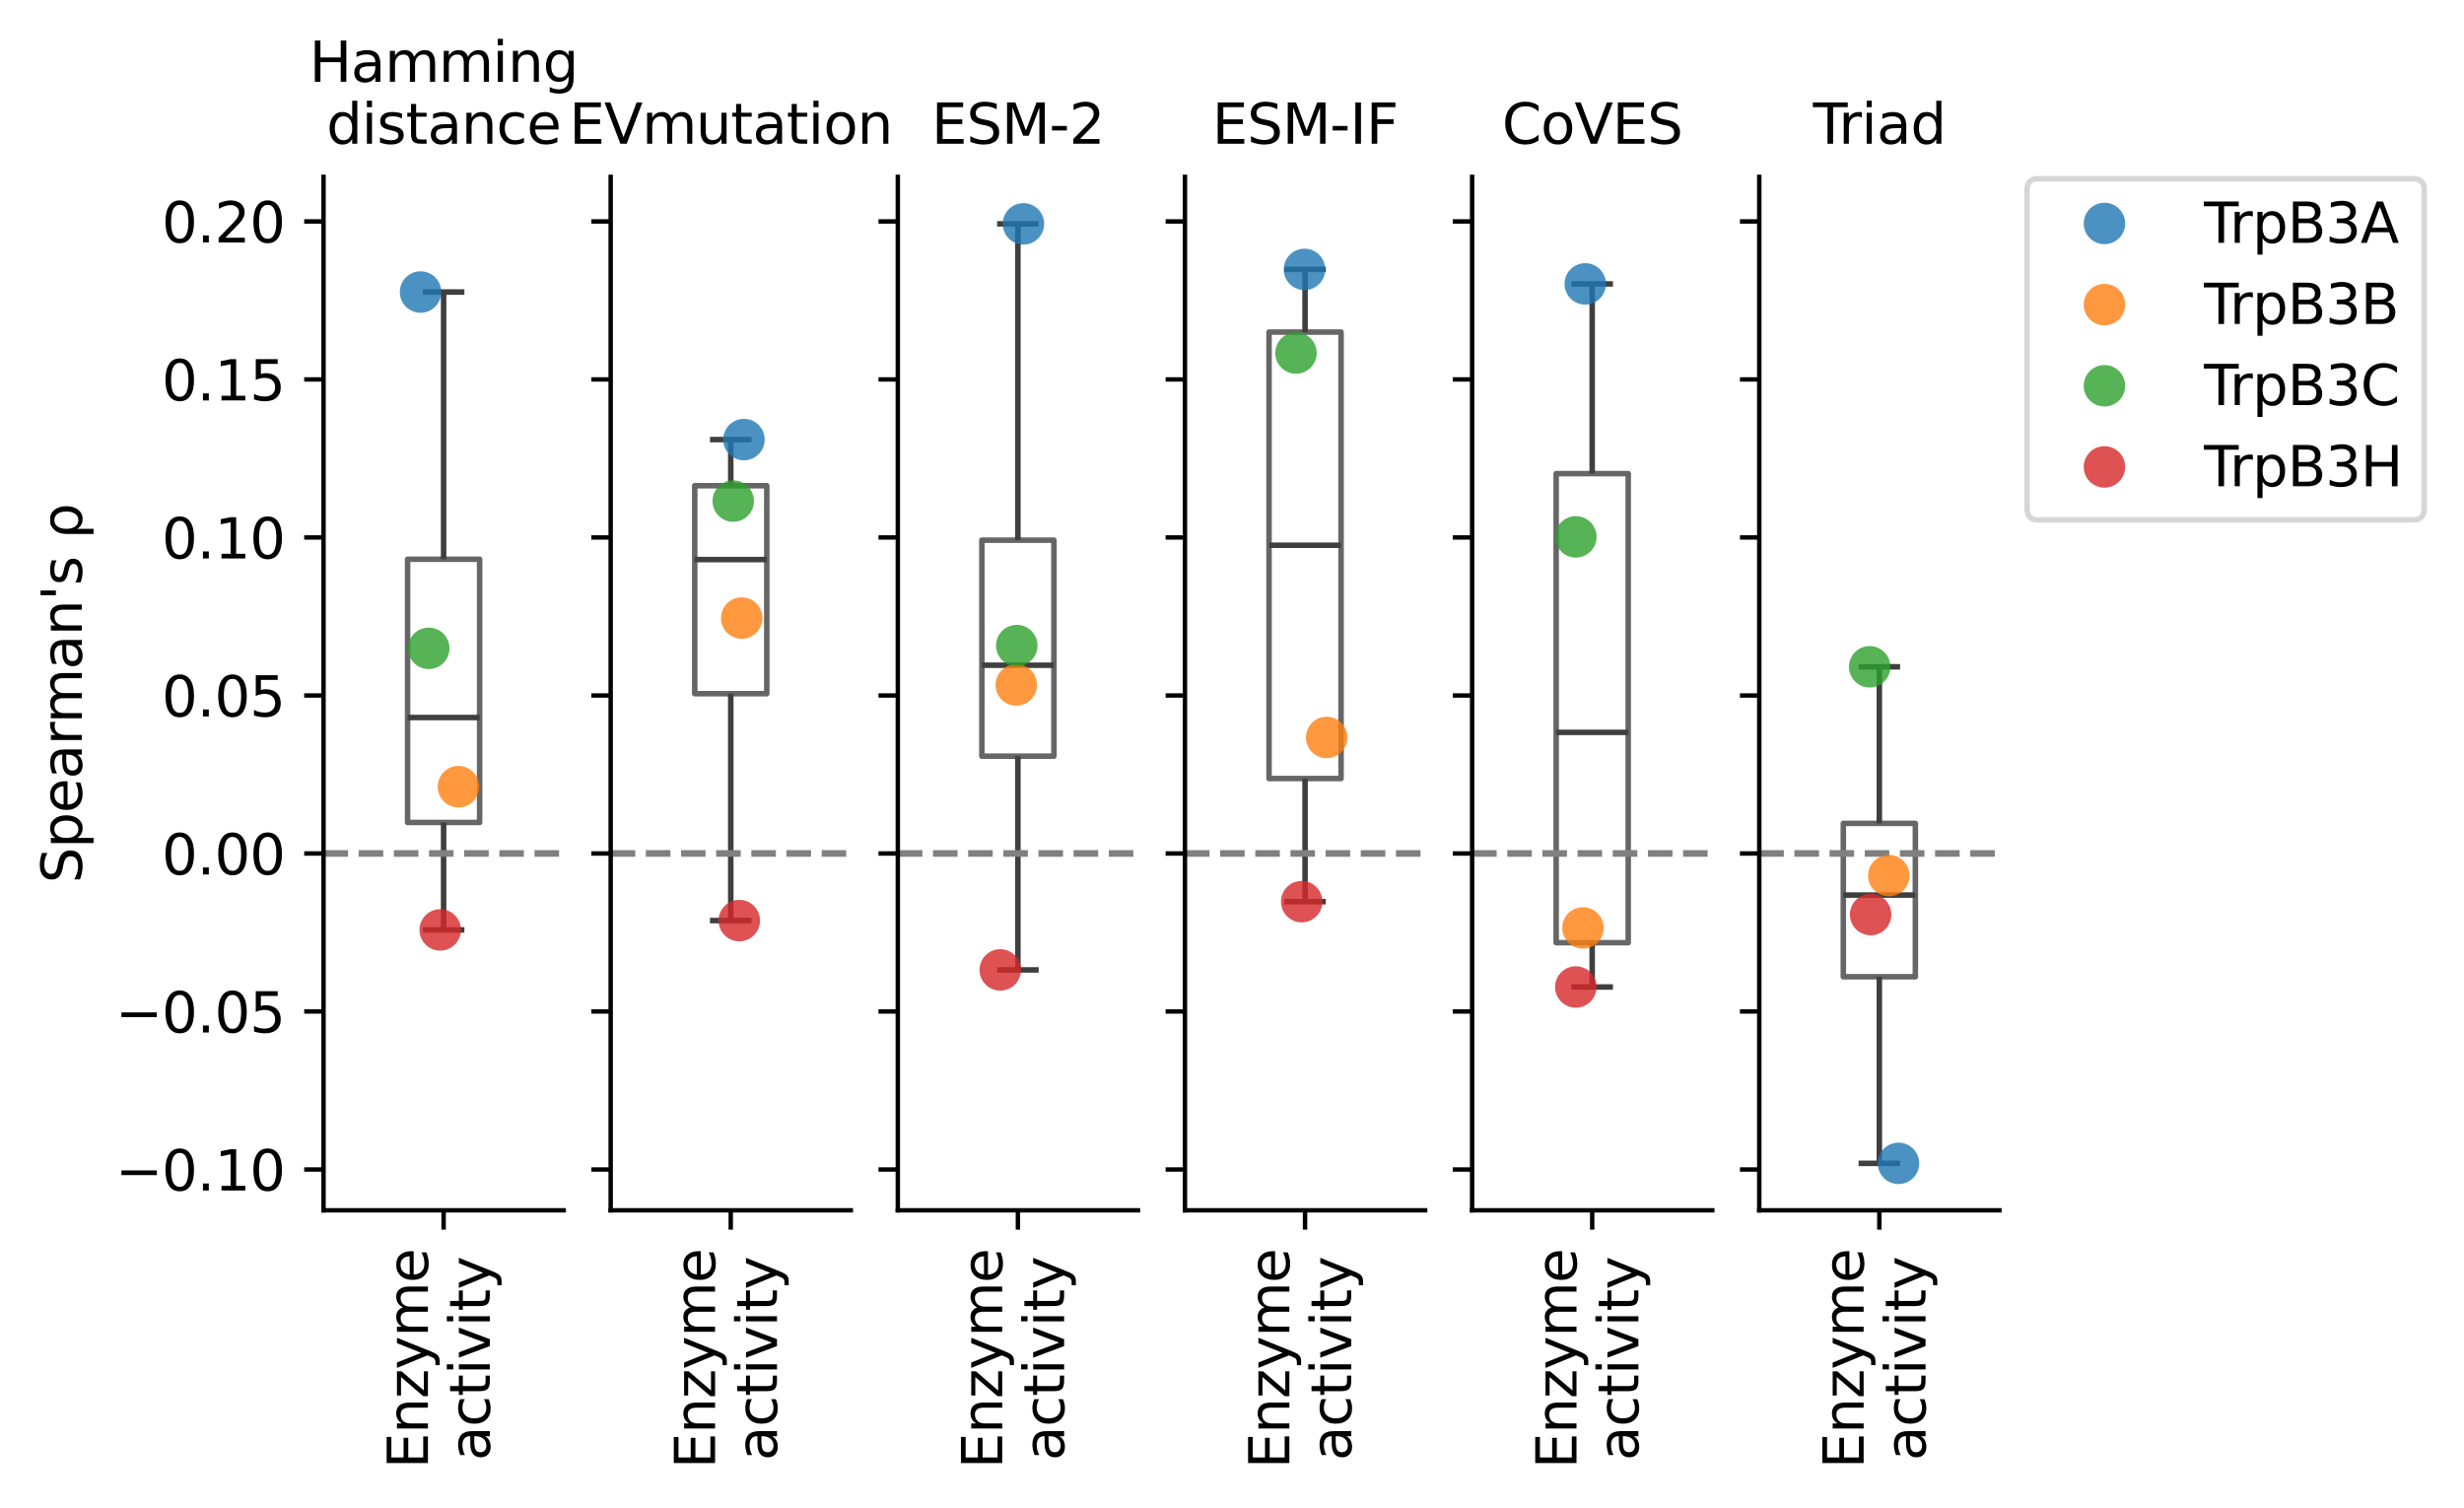 <?xml version="1.0" encoding="utf-8" standalone="no"?>
<!DOCTYPE svg PUBLIC "-//W3C//DTD SVG 1.1//EN"
  "http://www.w3.org/Graphics/SVG/1.1/DTD/svg11.dtd">
<svg xmlns:xlink="http://www.w3.org/1999/xlink" width="445.699pt" height="272.839pt" viewBox="0 0 445.699 272.839" xmlns="http://www.w3.org/2000/svg" version="1.1">
 <defs>
  <style type="text/css">*{stroke-linejoin: round; stroke-linecap: butt}</style>
 </defs>
 <g id="figure_1">
  <g id="patch_1">
   <path d="M 0 272.839 
L 445.699 272.839 
L 445.699 0 
L 0 0 
z
" style="fill: #ffffff"/>
  </g>
  <g id="axes_1">
   <g id="patch_2">
    <path d="M 58.523 218.922 
L 101.963 218.922 
L 101.963 31.996 
L 58.523 31.996 
z
" style="fill: #ffffff"/>
   </g>
   <g id="matplotlib.axis_1">
    <g id="xtick_1">
     <g id="line2d_1">
      <defs>
       <path id="ma4220fca3a" d="M 0 0 
L 0 3.5 
" style="stroke: #000000; stroke-width: 0.8"/>
      </defs>
      <g>
       <use xlink:href="#ma4220fca3a" x="80.243" y="218.922" style="stroke: #000000; stroke-width: 0.8"/>
      </g>
     </g>
     <g id="text_1">
      <!-- Enzyme -->
      <g transform="translate(77.404 265.639) rotate(-90) scale(0.1 -0.1)">
       <defs>
        <path id="DejaVuSans-45" d="M 628 4666 
L 3578 4666 
L 3578 4134 
L 1259 4134 
L 1259 2753 
L 3481 2753 
L 3481 2222 
L 1259 2222 
L 1259 531 
L 3634 531 
L 3634 0 
L 628 0 
L 628 4666 
z
" transform="scale(0.016)"/>
        <path id="DejaVuSans-6e" d="M 3513 2113 
L 3513 0 
L 2938 0 
L 2938 2094 
Q 2938 2591 2744 2837 
Q 2550 3084 2163 3084 
Q 1697 3084 1428 2787 
Q 1159 2491 1159 1978 
L 1159 0 
L 581 0 
L 581 3500 
L 1159 3500 
L 1159 2956 
Q 1366 3272 1645 3428 
Q 1925 3584 2291 3584 
Q 2894 3584 3203 3211 
Q 3513 2838 3513 2113 
z
" transform="scale(0.016)"/>
        <path id="DejaVuSans-7a" d="M 353 3500 
L 3084 3500 
L 3084 2975 
L 922 459 
L 3084 459 
L 3084 0 
L 275 0 
L 275 525 
L 2438 3041 
L 353 3041 
L 353 3500 
z
" transform="scale(0.016)"/>
        <path id="DejaVuSans-79" d="M 2059 -325 
Q 1816 -950 1584 -1140 
Q 1353 -1331 966 -1331 
L 506 -1331 
L 506 -850 
L 844 -850 
Q 1081 -850 1212 -737 
Q 1344 -625 1503 -206 
L 1606 56 
L 191 3500 
L 800 3500 
L 1894 763 
L 2988 3500 
L 3597 3500 
L 2059 -325 
z
" transform="scale(0.016)"/>
        <path id="DejaVuSans-6d" d="M 3328 2828 
Q 3544 3216 3844 3400 
Q 4144 3584 4550 3584 
Q 5097 3584 5394 3201 
Q 5691 2819 5691 2113 
L 5691 0 
L 5113 0 
L 5113 2094 
Q 5113 2597 4934 2840 
Q 4756 3084 4391 3084 
Q 3944 3084 3684 2787 
Q 3425 2491 3425 1978 
L 3425 0 
L 2847 0 
L 2847 2094 
Q 2847 2600 2669 2842 
Q 2491 3084 2119 3084 
Q 1678 3084 1418 2786 
Q 1159 2488 1159 1978 
L 1159 0 
L 581 0 
L 581 3500 
L 1159 3500 
L 1159 2956 
Q 1356 3278 1631 3431 
Q 1906 3584 2284 3584 
Q 2666 3584 2933 3390 
Q 3200 3197 3328 2828 
z
" transform="scale(0.016)"/>
        <path id="DejaVuSans-65" d="M 3597 1894 
L 3597 1613 
L 953 1613 
Q 991 1019 1311 708 
Q 1631 397 2203 397 
Q 2534 397 2845 478 
Q 3156 559 3463 722 
L 3463 178 
Q 3153 47 2828 -22 
Q 2503 -91 2169 -91 
Q 1331 -91 842 396 
Q 353 884 353 1716 
Q 353 2575 817 3079 
Q 1281 3584 2069 3584 
Q 2775 3584 3186 3129 
Q 3597 2675 3597 1894 
z
M 3022 2063 
Q 3016 2534 2758 2815 
Q 2500 3097 2075 3097 
Q 1594 3097 1305 2825 
Q 1016 2553 972 2059 
L 3022 2063 
z
" transform="scale(0.016)"/>
       </defs>
       <use xlink:href="#DejaVuSans-45"/>
       <use xlink:href="#DejaVuSans-6e" transform="translate(63.184 0)"/>
       <use xlink:href="#DejaVuSans-7a" transform="translate(126.562 0)"/>
       <use xlink:href="#DejaVuSans-79" transform="translate(179.053 0)"/>
       <use xlink:href="#DejaVuSans-6d" transform="translate(238.232 0)"/>
       <use xlink:href="#DejaVuSans-65" transform="translate(335.645 0)"/>
      </g>
      <!-- activity -->
      <g transform="translate(88.602 264.211) rotate(-90) scale(0.1 -0.1)">
       <defs>
        <path id="DejaVuSans-61" d="M 2194 1759 
Q 1497 1759 1228 1600 
Q 959 1441 959 1056 
Q 959 750 1161 570 
Q 1363 391 1709 391 
Q 2188 391 2477 730 
Q 2766 1069 2766 1631 
L 2766 1759 
L 2194 1759 
z
M 3341 1997 
L 3341 0 
L 2766 0 
L 2766 531 
Q 2569 213 2275 61 
Q 1981 -91 1556 -91 
Q 1019 -91 701 211 
Q 384 513 384 1019 
Q 384 1609 779 1909 
Q 1175 2209 1959 2209 
L 2766 2209 
L 2766 2266 
Q 2766 2663 2505 2880 
Q 2244 3097 1772 3097 
Q 1472 3097 1187 3025 
Q 903 2953 641 2809 
L 641 3341 
Q 956 3463 1253 3523 
Q 1550 3584 1831 3584 
Q 2591 3584 2966 3190 
Q 3341 2797 3341 1997 
z
" transform="scale(0.016)"/>
        <path id="DejaVuSans-63" d="M 3122 3366 
L 3122 2828 
Q 2878 2963 2633 3030 
Q 2388 3097 2138 3097 
Q 1578 3097 1268 2742 
Q 959 2388 959 1747 
Q 959 1106 1268 751 
Q 1578 397 2138 397 
Q 2388 397 2633 464 
Q 2878 531 3122 666 
L 3122 134 
Q 2881 22 2623 -34 
Q 2366 -91 2075 -91 
Q 1284 -91 818 406 
Q 353 903 353 1747 
Q 353 2603 823 3093 
Q 1294 3584 2113 3584 
Q 2378 3584 2631 3529 
Q 2884 3475 3122 3366 
z
" transform="scale(0.016)"/>
        <path id="DejaVuSans-74" d="M 1172 4494 
L 1172 3500 
L 2356 3500 
L 2356 3053 
L 1172 3053 
L 1172 1153 
Q 1172 725 1289 603 
Q 1406 481 1766 481 
L 2356 481 
L 2356 0 
L 1766 0 
Q 1100 0 847 248 
Q 594 497 594 1153 
L 594 3053 
L 172 3053 
L 172 3500 
L 594 3500 
L 594 4494 
L 1172 4494 
z
" transform="scale(0.016)"/>
        <path id="DejaVuSans-69" d="M 603 3500 
L 1178 3500 
L 1178 0 
L 603 0 
L 603 3500 
z
M 603 4863 
L 1178 4863 
L 1178 4134 
L 603 4134 
L 603 4863 
z
" transform="scale(0.016)"/>
        <path id="DejaVuSans-76" d="M 191 3500 
L 800 3500 
L 1894 563 
L 2988 3500 
L 3597 3500 
L 2284 0 
L 1503 0 
L 191 3500 
z
" transform="scale(0.016)"/>
       </defs>
       <use xlink:href="#DejaVuSans-61"/>
       <use xlink:href="#DejaVuSans-63" transform="translate(61.279 0)"/>
       <use xlink:href="#DejaVuSans-74" transform="translate(116.26 0)"/>
       <use xlink:href="#DejaVuSans-69" transform="translate(155.469 0)"/>
       <use xlink:href="#DejaVuSans-76" transform="translate(183.252 0)"/>
       <use xlink:href="#DejaVuSans-69" transform="translate(242.432 0)"/>
       <use xlink:href="#DejaVuSans-74" transform="translate(270.215 0)"/>
       <use xlink:href="#DejaVuSans-79" transform="translate(309.424 0)"/>
      </g>
     </g>
    </g>
   </g>
   <g id="matplotlib.axis_2">
    <g id="ytick_1">
     <g id="line2d_2">
      <defs>
       <path id="m9a2e874321" d="M 0 0 
L -3.5 0 
" style="stroke: #000000; stroke-width: 0.8"/>
      </defs>
      <g>
       <use xlink:href="#m9a2e874321" x="58.523" y="211.54" style="stroke: #000000; stroke-width: 0.8"/>
      </g>
     </g>
     <g id="text_2">
      <!-- −0.10 -->
      <g transform="translate(20.878 215.339) scale(0.1 -0.1)">
       <defs>
        <path id="DejaVuSans-2212" d="M 678 2272 
L 4684 2272 
L 4684 1741 
L 678 1741 
L 678 2272 
z
" transform="scale(0.016)"/>
        <path id="DejaVuSans-30" d="M 2034 4250 
Q 1547 4250 1301 3770 
Q 1056 3291 1056 2328 
Q 1056 1369 1301 889 
Q 1547 409 2034 409 
Q 2525 409 2770 889 
Q 3016 1369 3016 2328 
Q 3016 3291 2770 3770 
Q 2525 4250 2034 4250 
z
M 2034 4750 
Q 2819 4750 3233 4129 
Q 3647 3509 3647 2328 
Q 3647 1150 3233 529 
Q 2819 -91 2034 -91 
Q 1250 -91 836 529 
Q 422 1150 422 2328 
Q 422 3509 836 4129 
Q 1250 4750 2034 4750 
z
" transform="scale(0.016)"/>
        <path id="DejaVuSans-2e" d="M 684 794 
L 1344 794 
L 1344 0 
L 684 0 
L 684 794 
z
" transform="scale(0.016)"/>
        <path id="DejaVuSans-31" d="M 794 531 
L 1825 531 
L 1825 4091 
L 703 3866 
L 703 4441 
L 1819 4666 
L 2450 4666 
L 2450 531 
L 3481 531 
L 3481 0 
L 794 0 
L 794 531 
z
" transform="scale(0.016)"/>
       </defs>
       <use xlink:href="#DejaVuSans-2212"/>
       <use xlink:href="#DejaVuSans-30" transform="translate(83.789 0)"/>
       <use xlink:href="#DejaVuSans-2e" transform="translate(147.412 0)"/>
       <use xlink:href="#DejaVuSans-31" transform="translate(179.199 0)"/>
       <use xlink:href="#DejaVuSans-30" transform="translate(242.822 0)"/>
      </g>
     </g>
    </g>
    <g id="ytick_2">
     <g id="line2d_3">
      <g>
       <use xlink:href="#m9a2e874321" x="58.523" y="182.959" style="stroke: #000000; stroke-width: 0.8"/>
      </g>
     </g>
     <g id="text_3">
      <!-- −0.05 -->
      <g transform="translate(20.878 186.758) scale(0.1 -0.1)">
       <defs>
        <path id="DejaVuSans-35" d="M 691 4666 
L 3169 4666 
L 3169 4134 
L 1269 4134 
L 1269 2991 
Q 1406 3038 1543 3061 
Q 1681 3084 1819 3084 
Q 2600 3084 3056 2656 
Q 3513 2228 3513 1497 
Q 3513 744 3044 326 
Q 2575 -91 1722 -91 
Q 1428 -91 1123 -41 
Q 819 9 494 109 
L 494 744 
Q 775 591 1075 516 
Q 1375 441 1709 441 
Q 2250 441 2565 725 
Q 2881 1009 2881 1497 
Q 2881 1984 2565 2268 
Q 2250 2553 1709 2553 
Q 1456 2553 1204 2497 
Q 953 2441 691 2322 
L 691 4666 
z
" transform="scale(0.016)"/>
       </defs>
       <use xlink:href="#DejaVuSans-2212"/>
       <use xlink:href="#DejaVuSans-30" transform="translate(83.789 0)"/>
       <use xlink:href="#DejaVuSans-2e" transform="translate(147.412 0)"/>
       <use xlink:href="#DejaVuSans-30" transform="translate(179.199 0)"/>
       <use xlink:href="#DejaVuSans-35" transform="translate(242.822 0)"/>
      </g>
     </g>
    </g>
    <g id="ytick_3">
     <g id="line2d_4">
      <g>
       <use xlink:href="#m9a2e874321" x="58.523" y="154.377" style="stroke: #000000; stroke-width: 0.8"/>
      </g>
     </g>
     <g id="text_4">
      <!-- 0.00 -->
      <g transform="translate(29.258 158.177) scale(0.1 -0.1)">
       <use xlink:href="#DejaVuSans-30"/>
       <use xlink:href="#DejaVuSans-2e" transform="translate(63.623 0)"/>
       <use xlink:href="#DejaVuSans-30" transform="translate(95.41 0)"/>
       <use xlink:href="#DejaVuSans-30" transform="translate(159.033 0)"/>
      </g>
     </g>
    </g>
    <g id="ytick_4">
     <g id="line2d_5">
      <g>
       <use xlink:href="#m9a2e874321" x="58.523" y="125.796" style="stroke: #000000; stroke-width: 0.8"/>
      </g>
     </g>
     <g id="text_5">
      <!-- 0.05 -->
      <g transform="translate(29.258 129.595) scale(0.1 -0.1)">
       <use xlink:href="#DejaVuSans-30"/>
       <use xlink:href="#DejaVuSans-2e" transform="translate(63.623 0)"/>
       <use xlink:href="#DejaVuSans-30" transform="translate(95.41 0)"/>
       <use xlink:href="#DejaVuSans-35" transform="translate(159.033 0)"/>
      </g>
     </g>
    </g>
    <g id="ytick_5">
     <g id="line2d_6">
      <g>
       <use xlink:href="#m9a2e874321" x="58.523" y="97.215" style="stroke: #000000; stroke-width: 0.8"/>
      </g>
     </g>
     <g id="text_6">
      <!-- 0.10 -->
      <g transform="translate(29.258 101.014) scale(0.1 -0.1)">
       <use xlink:href="#DejaVuSans-30"/>
       <use xlink:href="#DejaVuSans-2e" transform="translate(63.623 0)"/>
       <use xlink:href="#DejaVuSans-31" transform="translate(95.41 0)"/>
       <use xlink:href="#DejaVuSans-30" transform="translate(159.033 0)"/>
      </g>
     </g>
    </g>
    <g id="ytick_6">
     <g id="line2d_7">
      <g>
       <use xlink:href="#m9a2e874321" x="58.523" y="68.634" style="stroke: #000000; stroke-width: 0.8"/>
      </g>
     </g>
     <g id="text_7">
      <!-- 0.15 -->
      <g transform="translate(29.258 72.433) scale(0.1 -0.1)">
       <use xlink:href="#DejaVuSans-30"/>
       <use xlink:href="#DejaVuSans-2e" transform="translate(63.623 0)"/>
       <use xlink:href="#DejaVuSans-31" transform="translate(95.41 0)"/>
       <use xlink:href="#DejaVuSans-35" transform="translate(159.033 0)"/>
      </g>
     </g>
    </g>
    <g id="ytick_7">
     <g id="line2d_8">
      <g>
       <use xlink:href="#m9a2e874321" x="58.523" y="40.052" style="stroke: #000000; stroke-width: 0.8"/>
      </g>
     </g>
     <g id="text_8">
      <!-- 0.20 -->
      <g transform="translate(29.258 43.852) scale(0.1 -0.1)">
       <defs>
        <path id="DejaVuSans-32" d="M 1228 531 
L 3431 531 
L 3431 0 
L 469 0 
L 469 531 
Q 828 903 1448 1529 
Q 2069 2156 2228 2338 
Q 2531 2678 2651 2914 
Q 2772 3150 2772 3378 
Q 2772 3750 2511 3984 
Q 2250 4219 1831 4219 
Q 1534 4219 1204 4116 
Q 875 4013 500 3803 
L 500 4441 
Q 881 4594 1212 4672 
Q 1544 4750 1819 4750 
Q 2544 4750 2975 4387 
Q 3406 4025 3406 3419 
Q 3406 3131 3298 2873 
Q 3191 2616 2906 2266 
Q 2828 2175 2409 1742 
Q 1991 1309 1228 531 
z
" transform="scale(0.016)"/>
       </defs>
       <use xlink:href="#DejaVuSans-30"/>
       <use xlink:href="#DejaVuSans-2e" transform="translate(63.623 0)"/>
       <use xlink:href="#DejaVuSans-32" transform="translate(95.41 0)"/>
       <use xlink:href="#DejaVuSans-30" transform="translate(159.033 0)"/>
      </g>
     </g>
    </g>
    <g id="text_9">
     <!-- Spearman's ρ -->
     <g transform="translate(14.798 159.762) rotate(-90) scale(0.1 -0.1)">
      <defs>
       <path id="DejaVuSans-53" d="M 3425 4513 
L 3425 3897 
Q 3066 4069 2747 4153 
Q 2428 4238 2131 4238 
Q 1616 4238 1336 4038 
Q 1056 3838 1056 3469 
Q 1056 3159 1242 3001 
Q 1428 2844 1947 2747 
L 2328 2669 
Q 3034 2534 3370 2195 
Q 3706 1856 3706 1288 
Q 3706 609 3251 259 
Q 2797 -91 1919 -91 
Q 1588 -91 1214 -16 
Q 841 59 441 206 
L 441 856 
Q 825 641 1194 531 
Q 1563 422 1919 422 
Q 2459 422 2753 634 
Q 3047 847 3047 1241 
Q 3047 1584 2836 1778 
Q 2625 1972 2144 2069 
L 1759 2144 
Q 1053 2284 737 2584 
Q 422 2884 422 3419 
Q 422 4038 858 4394 
Q 1294 4750 2059 4750 
Q 2388 4750 2728 4690 
Q 3069 4631 3425 4513 
z
" transform="scale(0.016)"/>
       <path id="DejaVuSans-70" d="M 1159 525 
L 1159 -1331 
L 581 -1331 
L 581 3500 
L 1159 3500 
L 1159 2969 
Q 1341 3281 1617 3432 
Q 1894 3584 2278 3584 
Q 2916 3584 3314 3078 
Q 3713 2572 3713 1747 
Q 3713 922 3314 415 
Q 2916 -91 2278 -91 
Q 1894 -91 1617 61 
Q 1341 213 1159 525 
z
M 3116 1747 
Q 3116 2381 2855 2742 
Q 2594 3103 2138 3103 
Q 1681 3103 1420 2742 
Q 1159 2381 1159 1747 
Q 1159 1113 1420 752 
Q 1681 391 2138 391 
Q 2594 391 2855 752 
Q 3116 1113 3116 1747 
z
" transform="scale(0.016)"/>
       <path id="DejaVuSans-72" d="M 2631 2963 
Q 2534 3019 2420 3045 
Q 2306 3072 2169 3072 
Q 1681 3072 1420 2755 
Q 1159 2438 1159 1844 
L 1159 0 
L 581 0 
L 581 3500 
L 1159 3500 
L 1159 2956 
Q 1341 3275 1631 3429 
Q 1922 3584 2338 3584 
Q 2397 3584 2469 3576 
Q 2541 3569 2628 3553 
L 2631 2963 
z
" transform="scale(0.016)"/>
       <path id="DejaVuSans-27" d="M 1147 4666 
L 1147 2931 
L 616 2931 
L 616 4666 
L 1147 4666 
z
" transform="scale(0.016)"/>
       <path id="DejaVuSans-73" d="M 2834 3397 
L 2834 2853 
Q 2591 2978 2328 3040 
Q 2066 3103 1784 3103 
Q 1356 3103 1142 2972 
Q 928 2841 928 2578 
Q 928 2378 1081 2264 
Q 1234 2150 1697 2047 
L 1894 2003 
Q 2506 1872 2764 1633 
Q 3022 1394 3022 966 
Q 3022 478 2636 193 
Q 2250 -91 1575 -91 
Q 1294 -91 989 -36 
Q 684 19 347 128 
L 347 722 
Q 666 556 975 473 
Q 1284 391 1588 391 
Q 1994 391 2212 530 
Q 2431 669 2431 922 
Q 2431 1156 2273 1281 
Q 2116 1406 1581 1522 
L 1381 1569 
Q 847 1681 609 1914 
Q 372 2147 372 2553 
Q 372 3047 722 3315 
Q 1072 3584 1716 3584 
Q 2034 3584 2315 3537 
Q 2597 3491 2834 3397 
z
" transform="scale(0.016)"/>
       <path id="DejaVuSans-20" transform="scale(0.016)"/>
       <path id="DejaVuSans-3c1" d="M 863 2875 
Q 1053 3194 1525 3475 
Q 1709 3584 2278 3584 
Q 2916 3584 3314 3078 
Q 3713 2572 3713 1747 
Q 3713 922 3314 415 
Q 2916 -91 2278 -91 
Q 1894 -91 1617 61 
Q 1341 213 1159 525 
L 1159 -1331 
L 581 -1331 
L 581 1716 
Q 581 2438 863 2875 
z
M 3116 1747 
Q 3116 2381 2855 2742 
Q 2594 3103 2138 3103 
Q 1681 3103 1420 2742 
Q 1159 2381 1159 1747 
Q 1159 1113 1420 752 
Q 1681 391 2138 391 
Q 2594 391 2855 752 
Q 3116 1113 3116 1747 
z
" transform="scale(0.016)"/>
      </defs>
      <use xlink:href="#DejaVuSans-53"/>
      <use xlink:href="#DejaVuSans-70" transform="translate(63.477 0)"/>
      <use xlink:href="#DejaVuSans-65" transform="translate(126.953 0)"/>
      <use xlink:href="#DejaVuSans-61" transform="translate(188.477 0)"/>
      <use xlink:href="#DejaVuSans-72" transform="translate(249.756 0)"/>
      <use xlink:href="#DejaVuSans-6d" transform="translate(289.119 0)"/>
      <use xlink:href="#DejaVuSans-61" transform="translate(386.531 0)"/>
      <use xlink:href="#DejaVuSans-6e" transform="translate(447.811 0)"/>
      <use xlink:href="#DejaVuSans-27" transform="translate(511.189 0)"/>
      <use xlink:href="#DejaVuSans-73" transform="translate(538.68 0)"/>
      <use xlink:href="#DejaVuSans-20" transform="translate(590.779 0)"/>
      <use xlink:href="#DejaVuSans-3c1" transform="translate(622.566 0)"/>
     </g>
    </g>
   </g>
   <g id="patch_3">
    <path d="M 73.727 148.771 
L 86.759 148.771 
L 86.759 101.159 
L 73.727 101.159 
L 73.727 148.771 
L 73.727 148.771 
z
" clip-path="url(#pf597ded3bc)" style="fill: none; stroke: #666666; stroke-linejoin: miter"/>
   </g>
   <g id="line2d_9">
    <path d="M 80.243 148.771 
L 80.243 168.2 
" clip-path="url(#pf597ded3bc)" style="fill: none; stroke: #3f3f3f"/>
   </g>
   <g id="line2d_10">
    <path d="M 80.243 101.159 
L 80.243 52.824 
" clip-path="url(#pf597ded3bc)" style="fill: none; stroke: #3f3f3f"/>
   </g>
   <g id="line2d_11">
    <path d="M 76.985 168.2 
L 83.501 168.2 
" clip-path="url(#pf597ded3bc)" style="fill: none; stroke: #3f3f3f; stroke-linecap: square"/>
   </g>
   <g id="line2d_12">
    <path d="M 76.985 52.824 
L 83.501 52.824 
" clip-path="url(#pf597ded3bc)" style="fill: none; stroke: #3f3f3f; stroke-linecap: square"/>
   </g>
   <g id="line2d_13"/>
   <g id="line2d_14">
    <path d="M 58.523 154.377 
L 101.963 154.377 
" clip-path="url(#pf597ded3bc)" style="fill: none; stroke-dasharray: 4.44,1.92; stroke-dashoffset: 0; stroke: #808080; stroke-width: 1.2"/>
   </g>
   <g id="line2d_15">
    <path d="M 73.727 129.783 
L 86.759 129.783 
" clip-path="url(#pf597ded3bc)" style="fill: none; stroke: #3f3f3f"/>
   </g>
   <g id="patch_4">
    <path d="M 58.523 218.922 
L 58.523 31.996 
" style="fill: none; stroke: #000000; stroke-width: 0.8; stroke-linejoin: miter; stroke-linecap: square"/>
   </g>
   <g id="patch_5">
    <path d="M 58.523 218.922 
L 101.963 218.922 
" style="fill: none; stroke: #000000; stroke-width: 0.8; stroke-linejoin: miter; stroke-linecap: square"/>
   </g>
   <g id="PathCollection_1">
    <defs>
     <path id="C0_0_68496b66a3" d="M 0 3.75 
C 0.995 3.75 1.948 3.355 2.652 2.652 
C 3.355 1.948 3.75 0.995 3.75 -0 
C 3.75 -0.995 3.355 -1.948 2.652 -2.652 
C 1.948 -3.355 0.995 -3.75 0 -3.75 
C -0.995 -3.75 -1.948 -3.355 -2.652 -2.652 
C -3.355 -1.948 -3.75 -0.995 -3.75 0 
C -3.75 0.995 -3.355 1.948 -2.652 2.652 
C -1.948 3.355 -0.995 3.75 0 3.75 
z
"/>
    </defs>
    <g clip-path="url(#pf597ded3bc)">
     <use xlink:href="#C0_0_68496b66a3" x="76.072" y="52.824" style="fill: #1f77b4; fill-opacity: 0.8"/>
    </g>
    <g clip-path="url(#pf597ded3bc)">
     <use xlink:href="#C0_0_68496b66a3" x="82.922" y="142.295" style="fill: #ff7f0e; fill-opacity: 0.8"/>
    </g>
    <g clip-path="url(#pf597ded3bc)">
     <use xlink:href="#C0_0_68496b66a3" x="77.552" y="117.271" style="fill: #2ca02c; fill-opacity: 0.8"/>
    </g>
    <g clip-path="url(#pf597ded3bc)">
     <use xlink:href="#C0_0_68496b66a3" x="79.626" y="168.2" style="fill: #d62728; fill-opacity: 0.8"/>
    </g>
   </g>
   <g id="line2d_16"/>
   <g id="line2d_17"/>
   <g id="line2d_18"/>
   <g id="line2d_19"/>
   <g id="text_10">
    <!-- Hamming -->
    <g transform="translate(55.947 14.798) scale(0.1 -0.1)">
     <defs>
      <path id="DejaVuSans-48" d="M 628 4666 
L 1259 4666 
L 1259 2753 
L 3553 2753 
L 3553 4666 
L 4184 4666 
L 4184 0 
L 3553 0 
L 3553 2222 
L 1259 2222 
L 1259 0 
L 628 0 
L 628 4666 
z
" transform="scale(0.016)"/>
      <path id="DejaVuSans-67" d="M 2906 1791 
Q 2906 2416 2648 2759 
Q 2391 3103 1925 3103 
Q 1463 3103 1205 2759 
Q 947 2416 947 1791 
Q 947 1169 1205 825 
Q 1463 481 1925 481 
Q 2391 481 2648 825 
Q 2906 1169 2906 1791 
z
M 3481 434 
Q 3481 -459 3084 -895 
Q 2688 -1331 1869 -1331 
Q 1566 -1331 1297 -1286 
Q 1028 -1241 775 -1147 
L 775 -588 
Q 1028 -725 1275 -790 
Q 1522 -856 1778 -856 
Q 2344 -856 2625 -561 
Q 2906 -266 2906 331 
L 2906 616 
Q 2728 306 2450 153 
Q 2172 0 1784 0 
Q 1141 0 747 490 
Q 353 981 353 1791 
Q 353 2603 747 3093 
Q 1141 3584 1784 3584 
Q 2172 3584 2450 3431 
Q 2728 3278 2906 2969 
L 2906 3500 
L 3481 3500 
L 3481 434 
z
" transform="scale(0.016)"/>
     </defs>
     <use xlink:href="#DejaVuSans-48"/>
     <use xlink:href="#DejaVuSans-61" transform="translate(75.195 0)"/>
     <use xlink:href="#DejaVuSans-6d" transform="translate(136.475 0)"/>
     <use xlink:href="#DejaVuSans-6d" transform="translate(233.887 0)"/>
     <use xlink:href="#DejaVuSans-69" transform="translate(331.299 0)"/>
     <use xlink:href="#DejaVuSans-6e" transform="translate(359.082 0)"/>
     <use xlink:href="#DejaVuSans-67" transform="translate(422.461 0)"/>
    </g>
    <!-- distance -->
    <g transform="translate(59.057 25.996) scale(0.1 -0.1)">
     <defs>
      <path id="DejaVuSans-64" d="M 2906 2969 
L 2906 4863 
L 3481 4863 
L 3481 0 
L 2906 0 
L 2906 525 
Q 2725 213 2448 61 
Q 2172 -91 1784 -91 
Q 1150 -91 751 415 
Q 353 922 353 1747 
Q 353 2572 751 3078 
Q 1150 3584 1784 3584 
Q 2172 3584 2448 3432 
Q 2725 3281 2906 2969 
z
M 947 1747 
Q 947 1113 1208 752 
Q 1469 391 1925 391 
Q 2381 391 2643 752 
Q 2906 1113 2906 1747 
Q 2906 2381 2643 2742 
Q 2381 3103 1925 3103 
Q 1469 3103 1208 2742 
Q 947 2381 947 1747 
z
" transform="scale(0.016)"/>
     </defs>
     <use xlink:href="#DejaVuSans-64"/>
     <use xlink:href="#DejaVuSans-69" transform="translate(63.477 0)"/>
     <use xlink:href="#DejaVuSans-73" transform="translate(91.26 0)"/>
     <use xlink:href="#DejaVuSans-74" transform="translate(143.359 0)"/>
     <use xlink:href="#DejaVuSans-61" transform="translate(182.568 0)"/>
     <use xlink:href="#DejaVuSans-6e" transform="translate(243.848 0)"/>
     <use xlink:href="#DejaVuSans-63" transform="translate(307.227 0)"/>
     <use xlink:href="#DejaVuSans-65" transform="translate(362.207 0)"/>
    </g>
   </g>
  </g>
  <g id="axes_2">
   <g id="patch_6">
    <path d="M 110.463 218.922 
L 153.903 218.922 
L 153.903 31.996 
L 110.463 31.996 
z
" style="fill: #ffffff"/>
   </g>
   <g id="matplotlib.axis_3">
    <g id="xtick_2">
     <g id="line2d_20">
      <g>
       <use xlink:href="#ma4220fca3a" x="132.183" y="218.922" style="stroke: #000000; stroke-width: 0.8"/>
      </g>
     </g>
     <g id="text_11">
      <!-- Enzyme -->
      <g transform="translate(129.344 265.639) rotate(-90) scale(0.1 -0.1)">
       <use xlink:href="#DejaVuSans-45"/>
       <use xlink:href="#DejaVuSans-6e" transform="translate(63.184 0)"/>
       <use xlink:href="#DejaVuSans-7a" transform="translate(126.562 0)"/>
       <use xlink:href="#DejaVuSans-79" transform="translate(179.053 0)"/>
       <use xlink:href="#DejaVuSans-6d" transform="translate(238.232 0)"/>
       <use xlink:href="#DejaVuSans-65" transform="translate(335.645 0)"/>
      </g>
      <!-- activity -->
      <g transform="translate(140.542 264.211) rotate(-90) scale(0.1 -0.1)">
       <use xlink:href="#DejaVuSans-61"/>
       <use xlink:href="#DejaVuSans-63" transform="translate(61.279 0)"/>
       <use xlink:href="#DejaVuSans-74" transform="translate(116.26 0)"/>
       <use xlink:href="#DejaVuSans-69" transform="translate(155.469 0)"/>
       <use xlink:href="#DejaVuSans-76" transform="translate(183.252 0)"/>
       <use xlink:href="#DejaVuSans-69" transform="translate(242.432 0)"/>
       <use xlink:href="#DejaVuSans-74" transform="translate(270.215 0)"/>
       <use xlink:href="#DejaVuSans-79" transform="translate(309.424 0)"/>
      </g>
     </g>
    </g>
   </g>
   <g id="matplotlib.axis_4">
    <g id="ytick_8">
     <g id="line2d_21">
      <g>
       <use xlink:href="#m9a2e874321" x="110.463" y="211.54" style="stroke: #000000; stroke-width: 0.8"/>
      </g>
     </g>
    </g>
    <g id="ytick_9">
     <g id="line2d_22">
      <g>
       <use xlink:href="#m9a2e874321" x="110.463" y="182.959" style="stroke: #000000; stroke-width: 0.8"/>
      </g>
     </g>
    </g>
    <g id="ytick_10">
     <g id="line2d_23">
      <g>
       <use xlink:href="#m9a2e874321" x="110.463" y="154.377" style="stroke: #000000; stroke-width: 0.8"/>
      </g>
     </g>
    </g>
    <g id="ytick_11">
     <g id="line2d_24">
      <g>
       <use xlink:href="#m9a2e874321" x="110.463" y="125.796" style="stroke: #000000; stroke-width: 0.8"/>
      </g>
     </g>
    </g>
    <g id="ytick_12">
     <g id="line2d_25">
      <g>
       <use xlink:href="#m9a2e874321" x="110.463" y="97.215" style="stroke: #000000; stroke-width: 0.8"/>
      </g>
     </g>
    </g>
    <g id="ytick_13">
     <g id="line2d_26">
      <g>
       <use xlink:href="#m9a2e874321" x="110.463" y="68.634" style="stroke: #000000; stroke-width: 0.8"/>
      </g>
     </g>
    </g>
    <g id="ytick_14">
     <g id="line2d_27">
      <g>
       <use xlink:href="#m9a2e874321" x="110.463" y="40.052" style="stroke: #000000; stroke-width: 0.8"/>
      </g>
     </g>
    </g>
   </g>
   <g id="patch_7">
    <path d="M 125.667 125.474 
L 138.699 125.474 
L 138.699 87.855 
L 125.667 87.855 
L 125.667 125.474 
L 125.667 125.474 
z
" clip-path="url(#p0685431839)" style="fill: none; stroke: #666666; stroke-linejoin: miter"/>
   </g>
   <g id="line2d_28">
    <path d="M 132.183 125.474 
L 132.183 166.513 
" clip-path="url(#p0685431839)" style="fill: none; stroke: #3f3f3f"/>
   </g>
   <g id="line2d_29">
    <path d="M 132.183 87.855 
L 132.183 79.512 
" clip-path="url(#p0685431839)" style="fill: none; stroke: #3f3f3f"/>
   </g>
   <g id="line2d_30">
    <path d="M 128.925 166.513 
L 135.441 166.513 
" clip-path="url(#p0685431839)" style="fill: none; stroke: #3f3f3f; stroke-linecap: square"/>
   </g>
   <g id="line2d_31">
    <path d="M 128.925 79.512 
L 135.441 79.512 
" clip-path="url(#p0685431839)" style="fill: none; stroke: #3f3f3f; stroke-linecap: square"/>
   </g>
   <g id="line2d_32"/>
   <g id="line2d_33">
    <path d="M 110.463 154.377 
L 153.903 154.377 
" clip-path="url(#p0685431839)" style="fill: none; stroke-dasharray: 4.44,1.92; stroke-dashoffset: 0; stroke: #808080; stroke-width: 1.2"/>
   </g>
   <g id="line2d_34">
    <path d="M 125.667 101.215 
L 138.699 101.215 
" clip-path="url(#p0685431839)" style="fill: none; stroke: #3f3f3f"/>
   </g>
   <g id="patch_8">
    <path d="M 110.463 218.922 
L 110.463 31.996 
" style="fill: none; stroke: #000000; stroke-width: 0.8; stroke-linejoin: miter; stroke-linecap: square"/>
   </g>
   <g id="patch_9">
    <path d="M 110.463 218.922 
L 153.903 218.922 
" style="fill: none; stroke: #000000; stroke-width: 0.8; stroke-linejoin: miter; stroke-linecap: square"/>
   </g>
   <g id="PathCollection_2">
    <defs>
     <path id="C1_0_fd0f0b3041" d="M 0 3.75 
C 0.995 3.75 1.948 3.355 2.652 2.652 
C 3.355 1.948 3.75 0.995 3.75 -0 
C 3.75 -0.995 3.355 -1.948 2.652 -2.652 
C 1.948 -3.355 0.995 -3.75 0 -3.75 
C -0.995 -3.75 -1.948 -3.355 -2.652 -2.652 
C -3.355 -1.948 -3.75 -0.995 -3.75 0 
C -3.75 0.995 -3.355 1.948 -2.652 2.652 
C -1.948 3.355 -0.995 3.75 0 3.75 
z
"/>
    </defs>
    <g clip-path="url(#p0685431839)">
     <use xlink:href="#C1_0_fd0f0b3041" x="134.568" y="79.512" style="fill: #1f77b4; fill-opacity: 0.8"/>
    </g>
    <g clip-path="url(#p0685431839)">
     <use xlink:href="#C1_0_fd0f0b3041" x="134.162" y="111.794" style="fill: #ff7f0e; fill-opacity: 0.8"/>
    </g>
    <g clip-path="url(#p0685431839)">
     <use xlink:href="#C1_0_fd0f0b3041" x="132.63" y="90.636" style="fill: #2ca02c; fill-opacity: 0.8"/>
    </g>
    <g clip-path="url(#p0685431839)">
     <use xlink:href="#C1_0_fd0f0b3041" x="133.725" y="166.513" style="fill: #d62728; fill-opacity: 0.8"/>
    </g>
   </g>
   <g id="line2d_35"/>
   <g id="line2d_36"/>
   <g id="line2d_37"/>
   <g id="line2d_38"/>
   <g id="text_12">
    <!-- EVmutation -->
    <g transform="translate(102.963 25.996) scale(0.1 -0.1)">
     <defs>
      <path id="DejaVuSans-56" d="M 1831 0 
L 50 4666 
L 709 4666 
L 2188 738 
L 3669 4666 
L 4325 4666 
L 2547 0 
L 1831 0 
z
" transform="scale(0.016)"/>
      <path id="DejaVuSans-75" d="M 544 1381 
L 544 3500 
L 1119 3500 
L 1119 1403 
Q 1119 906 1312 657 
Q 1506 409 1894 409 
Q 2359 409 2629 706 
Q 2900 1003 2900 1516 
L 2900 3500 
L 3475 3500 
L 3475 0 
L 2900 0 
L 2900 538 
Q 2691 219 2414 64 
Q 2138 -91 1772 -91 
Q 1169 -91 856 284 
Q 544 659 544 1381 
z
M 1991 3584 
L 1991 3584 
z
" transform="scale(0.016)"/>
      <path id="DejaVuSans-6f" d="M 1959 3097 
Q 1497 3097 1228 2736 
Q 959 2375 959 1747 
Q 959 1119 1226 758 
Q 1494 397 1959 397 
Q 2419 397 2687 759 
Q 2956 1122 2956 1747 
Q 2956 2369 2687 2733 
Q 2419 3097 1959 3097 
z
M 1959 3584 
Q 2709 3584 3137 3096 
Q 3566 2609 3566 1747 
Q 3566 888 3137 398 
Q 2709 -91 1959 -91 
Q 1206 -91 779 398 
Q 353 888 353 1747 
Q 353 2609 779 3096 
Q 1206 3584 1959 3584 
z
" transform="scale(0.016)"/>
     </defs>
     <use xlink:href="#DejaVuSans-45"/>
     <use xlink:href="#DejaVuSans-56" transform="translate(63.184 0)"/>
     <use xlink:href="#DejaVuSans-6d" transform="translate(131.592 0)"/>
     <use xlink:href="#DejaVuSans-75" transform="translate(229.004 0)"/>
     <use xlink:href="#DejaVuSans-74" transform="translate(292.383 0)"/>
     <use xlink:href="#DejaVuSans-61" transform="translate(331.592 0)"/>
     <use xlink:href="#DejaVuSans-74" transform="translate(392.871 0)"/>
     <use xlink:href="#DejaVuSans-69" transform="translate(432.08 0)"/>
     <use xlink:href="#DejaVuSans-6f" transform="translate(459.863 0)"/>
     <use xlink:href="#DejaVuSans-6e" transform="translate(521.045 0)"/>
    </g>
   </g>
  </g>
  <g id="axes_3">
   <g id="patch_10">
    <path d="M 162.403 218.922 
L 205.843 218.922 
L 205.843 31.996 
L 162.403 31.996 
z
" style="fill: #ffffff"/>
   </g>
   <g id="matplotlib.axis_5">
    <g id="xtick_3">
     <g id="line2d_39">
      <g>
       <use xlink:href="#ma4220fca3a" x="184.123" y="218.922" style="stroke: #000000; stroke-width: 0.8"/>
      </g>
     </g>
     <g id="text_13">
      <!-- Enzyme -->
      <g transform="translate(181.284 265.639) rotate(-90) scale(0.1 -0.1)">
       <use xlink:href="#DejaVuSans-45"/>
       <use xlink:href="#DejaVuSans-6e" transform="translate(63.184 0)"/>
       <use xlink:href="#DejaVuSans-7a" transform="translate(126.562 0)"/>
       <use xlink:href="#DejaVuSans-79" transform="translate(179.053 0)"/>
       <use xlink:href="#DejaVuSans-6d" transform="translate(238.232 0)"/>
       <use xlink:href="#DejaVuSans-65" transform="translate(335.645 0)"/>
      </g>
      <!-- activity -->
      <g transform="translate(192.482 264.211) rotate(-90) scale(0.1 -0.1)">
       <use xlink:href="#DejaVuSans-61"/>
       <use xlink:href="#DejaVuSans-63" transform="translate(61.279 0)"/>
       <use xlink:href="#DejaVuSans-74" transform="translate(116.26 0)"/>
       <use xlink:href="#DejaVuSans-69" transform="translate(155.469 0)"/>
       <use xlink:href="#DejaVuSans-76" transform="translate(183.252 0)"/>
       <use xlink:href="#DejaVuSans-69" transform="translate(242.432 0)"/>
       <use xlink:href="#DejaVuSans-74" transform="translate(270.215 0)"/>
       <use xlink:href="#DejaVuSans-79" transform="translate(309.424 0)"/>
      </g>
     </g>
    </g>
   </g>
   <g id="matplotlib.axis_6">
    <g id="ytick_15">
     <g id="line2d_40">
      <g>
       <use xlink:href="#m9a2e874321" x="162.403" y="211.54" style="stroke: #000000; stroke-width: 0.8"/>
      </g>
     </g>
    </g>
    <g id="ytick_16">
     <g id="line2d_41">
      <g>
       <use xlink:href="#m9a2e874321" x="162.403" y="182.959" style="stroke: #000000; stroke-width: 0.8"/>
      </g>
     </g>
    </g>
    <g id="ytick_17">
     <g id="line2d_42">
      <g>
       <use xlink:href="#m9a2e874321" x="162.403" y="154.377" style="stroke: #000000; stroke-width: 0.8"/>
      </g>
     </g>
    </g>
    <g id="ytick_18">
     <g id="line2d_43">
      <g>
       <use xlink:href="#m9a2e874321" x="162.403" y="125.796" style="stroke: #000000; stroke-width: 0.8"/>
      </g>
     </g>
    </g>
    <g id="ytick_19">
     <g id="line2d_44">
      <g>
       <use xlink:href="#m9a2e874321" x="162.403" y="97.215" style="stroke: #000000; stroke-width: 0.8"/>
      </g>
     </g>
    </g>
    <g id="ytick_20">
     <g id="line2d_45">
      <g>
       <use xlink:href="#m9a2e874321" x="162.403" y="68.634" style="stroke: #000000; stroke-width: 0.8"/>
      </g>
     </g>
    </g>
    <g id="ytick_21">
     <g id="line2d_46">
      <g>
       <use xlink:href="#m9a2e874321" x="162.403" y="40.052" style="stroke: #000000; stroke-width: 0.8"/>
      </g>
     </g>
    </g>
   </g>
   <g id="patch_11">
    <path d="M 177.607 136.777 
L 190.639 136.777 
L 190.639 97.704 
L 177.607 97.704 
L 177.607 136.777 
L 177.607 136.777 
z
" clip-path="url(#pf055d670f2)" style="fill: none; stroke: #666666; stroke-linejoin: miter"/>
   </g>
   <g id="line2d_47">
    <path d="M 184.123 136.777 
L 184.123 175.439 
" clip-path="url(#pf055d670f2)" style="fill: none; stroke: #3f3f3f"/>
   </g>
   <g id="line2d_48">
    <path d="M 184.123 97.704 
L 184.123 40.493 
" clip-path="url(#pf055d670f2)" style="fill: none; stroke: #3f3f3f"/>
   </g>
   <g id="line2d_49">
    <path d="M 180.865 175.439 
L 187.381 175.439 
" clip-path="url(#pf055d670f2)" style="fill: none; stroke: #3f3f3f; stroke-linecap: square"/>
   </g>
   <g id="line2d_50">
    <path d="M 180.865 40.493 
L 187.381 40.493 
" clip-path="url(#pf055d670f2)" style="fill: none; stroke: #3f3f3f; stroke-linecap: square"/>
   </g>
   <g id="line2d_51"/>
   <g id="line2d_52">
    <path d="M 162.403 154.377 
L 205.843 154.377 
" clip-path="url(#pf055d670f2)" style="fill: none; stroke-dasharray: 4.44,1.92; stroke-dashoffset: 0; stroke: #808080; stroke-width: 1.2"/>
   </g>
   <g id="line2d_53">
    <path d="M 177.607 120.332 
L 190.639 120.332 
" clip-path="url(#pf055d670f2)" style="fill: none; stroke: #3f3f3f"/>
   </g>
   <g id="patch_12">
    <path d="M 162.403 218.922 
L 162.403 31.996 
" style="fill: none; stroke: #000000; stroke-width: 0.8; stroke-linejoin: miter; stroke-linecap: square"/>
   </g>
   <g id="patch_13">
    <path d="M 162.403 218.922 
L 205.843 218.922 
" style="fill: none; stroke: #000000; stroke-width: 0.8; stroke-linejoin: miter; stroke-linecap: square"/>
   </g>
   <g id="PathCollection_3">
    <defs>
     <path id="C2_0_36055bb7d8" d="M 0 3.75 
C 0.995 3.75 1.948 3.355 2.652 2.652 
C 3.355 1.948 3.75 0.995 3.75 -0 
C 3.75 -0.995 3.355 -1.948 2.652 -2.652 
C 1.948 -3.355 0.995 -3.75 0 -3.75 
C -0.995 -3.75 -1.948 -3.355 -2.652 -2.652 
C -3.355 -1.948 -3.75 -0.995 -3.75 0 
C -3.75 0.995 -3.355 1.948 -2.652 2.652 
C -1.948 3.355 -0.995 3.75 0 3.75 
z
"/>
    </defs>
    <g clip-path="url(#pf055d670f2)">
     <use xlink:href="#C2_0_36055bb7d8" x="185.125" y="40.493" style="fill: #1f77b4; fill-opacity: 0.8"/>
    </g>
    <g clip-path="url(#pf055d670f2)">
     <use xlink:href="#C2_0_36055bb7d8" x="183.833" y="123.89" style="fill: #ff7f0e; fill-opacity: 0.8"/>
    </g>
    <g clip-path="url(#pf055d670f2)">
     <use xlink:href="#C2_0_36055bb7d8" x="183.919" y="116.774" style="fill: #2ca02c; fill-opacity: 0.8"/>
    </g>
    <g clip-path="url(#pf055d670f2)">
     <use xlink:href="#C2_0_36055bb7d8" x="180.93" y="175.439" style="fill: #d62728; fill-opacity: 0.8"/>
    </g>
   </g>
   <g id="line2d_54"/>
   <g id="line2d_55"/>
   <g id="line2d_56"/>
   <g id="line2d_57"/>
   <g id="text_14">
    <!-- ESM-2 -->
    <g transform="translate(168.491 25.996) scale(0.1 -0.1)">
     <defs>
      <path id="DejaVuSans-4d" d="M 628 4666 
L 1569 4666 
L 2759 1491 
L 3956 4666 
L 4897 4666 
L 4897 0 
L 4281 0 
L 4281 4097 
L 3078 897 
L 2444 897 
L 1241 4097 
L 1241 0 
L 628 0 
L 628 4666 
z
" transform="scale(0.016)"/>
      <path id="DejaVuSans-2d" d="M 313 2009 
L 1997 2009 
L 1997 1497 
L 313 1497 
L 313 2009 
z
" transform="scale(0.016)"/>
     </defs>
     <use xlink:href="#DejaVuSans-45"/>
     <use xlink:href="#DejaVuSans-53" transform="translate(63.184 0)"/>
     <use xlink:href="#DejaVuSans-4d" transform="translate(126.66 0)"/>
     <use xlink:href="#DejaVuSans-2d" transform="translate(212.939 0)"/>
     <use xlink:href="#DejaVuSans-32" transform="translate(249.023 0)"/>
    </g>
   </g>
  </g>
  <g id="axes_4">
   <g id="patch_14">
    <path d="M 214.343 218.922 
L 257.783 218.922 
L 257.783 31.996 
L 214.343 31.996 
z
" style="fill: #ffffff"/>
   </g>
   <g id="matplotlib.axis_7">
    <g id="xtick_4">
     <g id="line2d_58">
      <g>
       <use xlink:href="#ma4220fca3a" x="236.063" y="218.922" style="stroke: #000000; stroke-width: 0.8"/>
      </g>
     </g>
     <g id="text_15">
      <!-- Enzyme -->
      <g transform="translate(233.224 265.639) rotate(-90) scale(0.1 -0.1)">
       <use xlink:href="#DejaVuSans-45"/>
       <use xlink:href="#DejaVuSans-6e" transform="translate(63.184 0)"/>
       <use xlink:href="#DejaVuSans-7a" transform="translate(126.562 0)"/>
       <use xlink:href="#DejaVuSans-79" transform="translate(179.053 0)"/>
       <use xlink:href="#DejaVuSans-6d" transform="translate(238.232 0)"/>
       <use xlink:href="#DejaVuSans-65" transform="translate(335.645 0)"/>
      </g>
      <!-- activity -->
      <g transform="translate(244.422 264.211) rotate(-90) scale(0.1 -0.1)">
       <use xlink:href="#DejaVuSans-61"/>
       <use xlink:href="#DejaVuSans-63" transform="translate(61.279 0)"/>
       <use xlink:href="#DejaVuSans-74" transform="translate(116.26 0)"/>
       <use xlink:href="#DejaVuSans-69" transform="translate(155.469 0)"/>
       <use xlink:href="#DejaVuSans-76" transform="translate(183.252 0)"/>
       <use xlink:href="#DejaVuSans-69" transform="translate(242.432 0)"/>
       <use xlink:href="#DejaVuSans-74" transform="translate(270.215 0)"/>
       <use xlink:href="#DejaVuSans-79" transform="translate(309.424 0)"/>
      </g>
     </g>
    </g>
   </g>
   <g id="matplotlib.axis_8">
    <g id="ytick_22">
     <g id="line2d_59">
      <g>
       <use xlink:href="#m9a2e874321" x="214.343" y="211.54" style="stroke: #000000; stroke-width: 0.8"/>
      </g>
     </g>
    </g>
    <g id="ytick_23">
     <g id="line2d_60">
      <g>
       <use xlink:href="#m9a2e874321" x="214.343" y="182.959" style="stroke: #000000; stroke-width: 0.8"/>
      </g>
     </g>
    </g>
    <g id="ytick_24">
     <g id="line2d_61">
      <g>
       <use xlink:href="#m9a2e874321" x="214.343" y="154.377" style="stroke: #000000; stroke-width: 0.8"/>
      </g>
     </g>
    </g>
    <g id="ytick_25">
     <g id="line2d_62">
      <g>
       <use xlink:href="#m9a2e874321" x="214.343" y="125.796" style="stroke: #000000; stroke-width: 0.8"/>
      </g>
     </g>
    </g>
    <g id="ytick_26">
     <g id="line2d_63">
      <g>
       <use xlink:href="#m9a2e874321" x="214.343" y="97.215" style="stroke: #000000; stroke-width: 0.8"/>
      </g>
     </g>
    </g>
    <g id="ytick_27">
     <g id="line2d_64">
      <g>
       <use xlink:href="#m9a2e874321" x="214.343" y="68.634" style="stroke: #000000; stroke-width: 0.8"/>
      </g>
     </g>
    </g>
    <g id="ytick_28">
     <g id="line2d_65">
      <g>
       <use xlink:href="#m9a2e874321" x="214.343" y="40.052" style="stroke: #000000; stroke-width: 0.8"/>
      </g>
     </g>
    </g>
   </g>
   <g id="patch_15">
    <path d="M 229.547 140.818 
L 242.579 140.818 
L 242.579 60.07 
L 229.547 60.07 
L 229.547 140.818 
L 229.547 140.818 
z
" clip-path="url(#pfbde41d1cd)" style="fill: none; stroke: #666666; stroke-linejoin: miter"/>
   </g>
   <g id="line2d_66">
    <path d="M 236.063 140.818 
L 236.063 163.09 
" clip-path="url(#pfbde41d1cd)" style="fill: none; stroke: #3f3f3f"/>
   </g>
   <g id="line2d_67">
    <path d="M 236.063 60.07 
L 236.063 48.73 
" clip-path="url(#pfbde41d1cd)" style="fill: none; stroke: #3f3f3f"/>
   </g>
   <g id="line2d_68">
    <path d="M 232.805 163.09 
L 239.321 163.09 
" clip-path="url(#pfbde41d1cd)" style="fill: none; stroke: #3f3f3f; stroke-linecap: square"/>
   </g>
   <g id="line2d_69">
    <path d="M 232.805 48.73 
L 239.321 48.73 
" clip-path="url(#pfbde41d1cd)" style="fill: none; stroke: #3f3f3f; stroke-linecap: square"/>
   </g>
   <g id="line2d_70"/>
   <g id="line2d_71">
    <path d="M 214.343 154.377 
L 257.783 154.377 
" clip-path="url(#pfbde41d1cd)" style="fill: none; stroke-dasharray: 4.44,1.92; stroke-dashoffset: 0; stroke: #808080; stroke-width: 1.2"/>
   </g>
   <g id="line2d_72">
    <path d="M 229.547 98.622 
L 242.579 98.622 
" clip-path="url(#pfbde41d1cd)" style="fill: none; stroke: #3f3f3f"/>
   </g>
   <g id="patch_16">
    <path d="M 214.343 218.922 
L 214.343 31.996 
" style="fill: none; stroke: #000000; stroke-width: 0.8; stroke-linejoin: miter; stroke-linecap: square"/>
   </g>
   <g id="patch_17">
    <path d="M 214.343 218.922 
L 257.783 218.922 
" style="fill: none; stroke: #000000; stroke-width: 0.8; stroke-linejoin: miter; stroke-linecap: square"/>
   </g>
   <g id="PathCollection_4">
    <defs>
     <path id="C3_0_4bb61fce21" d="M 0 3.75 
C 0.995 3.75 1.948 3.355 2.652 2.652 
C 3.355 1.948 3.75 0.995 3.75 -0 
C 3.75 -0.995 3.355 -1.948 2.652 -2.652 
C 1.948 -3.355 0.995 -3.75 0 -3.75 
C -0.995 -3.75 -1.948 -3.355 -2.652 -2.652 
C -3.355 -1.948 -3.75 -0.995 -3.75 0 
C -3.75 0.995 -3.355 1.948 -2.652 2.652 
C -1.948 3.355 -0.995 3.75 0 3.75 
z
"/>
    </defs>
    <g clip-path="url(#pfbde41d1cd)">
     <use xlink:href="#C3_0_4bb61fce21" x="235.961" y="48.73" style="fill: #1f77b4; fill-opacity: 0.8"/>
    </g>
    <g clip-path="url(#pfbde41d1cd)">
     <use xlink:href="#C3_0_4bb61fce21" x="239.972" y="133.393" style="fill: #ff7f0e; fill-opacity: 0.8"/>
    </g>
    <g clip-path="url(#pfbde41d1cd)">
     <use xlink:href="#C3_0_4bb61fce21" x="234.425" y="63.85" style="fill: #2ca02c; fill-opacity: 0.8"/>
    </g>
    <g clip-path="url(#pfbde41d1cd)">
     <use xlink:href="#C3_0_4bb61fce21" x="235.459" y="163.09" style="fill: #d62728; fill-opacity: 0.8"/>
    </g>
   </g>
   <g id="line2d_73"/>
   <g id="line2d_74"/>
   <g id="line2d_75"/>
   <g id="line2d_76"/>
   <g id="text_16">
    <!-- ESM-IF -->
    <g transform="translate(219.261 25.996) scale(0.1 -0.1)">
     <defs>
      <path id="DejaVuSans-49" d="M 628 4666 
L 1259 4666 
L 1259 0 
L 628 0 
L 628 4666 
z
" transform="scale(0.016)"/>
      <path id="DejaVuSans-46" d="M 628 4666 
L 3309 4666 
L 3309 4134 
L 1259 4134 
L 1259 2759 
L 3109 2759 
L 3109 2228 
L 1259 2228 
L 1259 0 
L 628 0 
L 628 4666 
z
" transform="scale(0.016)"/>
     </defs>
     <use xlink:href="#DejaVuSans-45"/>
     <use xlink:href="#DejaVuSans-53" transform="translate(63.184 0)"/>
     <use xlink:href="#DejaVuSans-4d" transform="translate(126.66 0)"/>
     <use xlink:href="#DejaVuSans-2d" transform="translate(212.939 0)"/>
     <use xlink:href="#DejaVuSans-49" transform="translate(249.023 0)"/>
     <use xlink:href="#DejaVuSans-46" transform="translate(278.516 0)"/>
    </g>
   </g>
  </g>
  <g id="axes_5">
   <g id="patch_18">
    <path d="M 266.283 218.922 
L 309.723 218.922 
L 309.723 31.996 
L 266.283 31.996 
z
" style="fill: #ffffff"/>
   </g>
   <g id="matplotlib.axis_9">
    <g id="xtick_5">
     <g id="line2d_77">
      <g>
       <use xlink:href="#ma4220fca3a" x="288.003" y="218.922" style="stroke: #000000; stroke-width: 0.8"/>
      </g>
     </g>
     <g id="text_17">
      <!-- Enzyme -->
      <g transform="translate(285.164 265.639) rotate(-90) scale(0.1 -0.1)">
       <use xlink:href="#DejaVuSans-45"/>
       <use xlink:href="#DejaVuSans-6e" transform="translate(63.184 0)"/>
       <use xlink:href="#DejaVuSans-7a" transform="translate(126.562 0)"/>
       <use xlink:href="#DejaVuSans-79" transform="translate(179.053 0)"/>
       <use xlink:href="#DejaVuSans-6d" transform="translate(238.232 0)"/>
       <use xlink:href="#DejaVuSans-65" transform="translate(335.645 0)"/>
      </g>
      <!-- activity -->
      <g transform="translate(296.362 264.211) rotate(-90) scale(0.1 -0.1)">
       <use xlink:href="#DejaVuSans-61"/>
       <use xlink:href="#DejaVuSans-63" transform="translate(61.279 0)"/>
       <use xlink:href="#DejaVuSans-74" transform="translate(116.26 0)"/>
       <use xlink:href="#DejaVuSans-69" transform="translate(155.469 0)"/>
       <use xlink:href="#DejaVuSans-76" transform="translate(183.252 0)"/>
       <use xlink:href="#DejaVuSans-69" transform="translate(242.432 0)"/>
       <use xlink:href="#DejaVuSans-74" transform="translate(270.215 0)"/>
       <use xlink:href="#DejaVuSans-79" transform="translate(309.424 0)"/>
      </g>
     </g>
    </g>
   </g>
   <g id="matplotlib.axis_10">
    <g id="ytick_29">
     <g id="line2d_78">
      <g>
       <use xlink:href="#m9a2e874321" x="266.283" y="211.54" style="stroke: #000000; stroke-width: 0.8"/>
      </g>
     </g>
    </g>
    <g id="ytick_30">
     <g id="line2d_79">
      <g>
       <use xlink:href="#m9a2e874321" x="266.283" y="182.959" style="stroke: #000000; stroke-width: 0.8"/>
      </g>
     </g>
    </g>
    <g id="ytick_31">
     <g id="line2d_80">
      <g>
       <use xlink:href="#m9a2e874321" x="266.283" y="154.377" style="stroke: #000000; stroke-width: 0.8"/>
      </g>
     </g>
    </g>
    <g id="ytick_32">
     <g id="line2d_81">
      <g>
       <use xlink:href="#m9a2e874321" x="266.283" y="125.796" style="stroke: #000000; stroke-width: 0.8"/>
      </g>
     </g>
    </g>
    <g id="ytick_33">
     <g id="line2d_82">
      <g>
       <use xlink:href="#m9a2e874321" x="266.283" y="97.215" style="stroke: #000000; stroke-width: 0.8"/>
      </g>
     </g>
    </g>
    <g id="ytick_34">
     <g id="line2d_83">
      <g>
       <use xlink:href="#m9a2e874321" x="266.283" y="68.634" style="stroke: #000000; stroke-width: 0.8"/>
      </g>
     </g>
    </g>
    <g id="ytick_35">
     <g id="line2d_84">
      <g>
       <use xlink:href="#m9a2e874321" x="266.283" y="40.052" style="stroke: #000000; stroke-width: 0.8"/>
      </g>
     </g>
    </g>
   </g>
   <g id="patch_19">
    <path d="M 281.487 170.515 
L 294.519 170.515 
L 294.519 85.665 
L 281.487 85.665 
L 281.487 170.515 
L 281.487 170.515 
z
" clip-path="url(#p552a587c76)" style="fill: none; stroke: #666666; stroke-linejoin: miter"/>
   </g>
   <g id="line2d_85">
    <path d="M 288.003 170.515 
L 288.003 178.526 
" clip-path="url(#p552a587c76)" style="fill: none; stroke: #3f3f3f"/>
   </g>
   <g id="line2d_86">
    <path d="M 288.003 85.665 
L 288.003 51.352 
" clip-path="url(#p552a587c76)" style="fill: none; stroke: #3f3f3f"/>
   </g>
   <g id="line2d_87">
    <path d="M 284.745 178.526 
L 291.261 178.526 
" clip-path="url(#p552a587c76)" style="fill: none; stroke: #3f3f3f; stroke-linecap: square"/>
   </g>
   <g id="line2d_88">
    <path d="M 284.745 51.352 
L 291.261 51.352 
" clip-path="url(#p552a587c76)" style="fill: none; stroke: #3f3f3f; stroke-linecap: square"/>
   </g>
   <g id="line2d_89"/>
   <g id="line2d_90">
    <path d="M 266.283 154.377 
L 309.723 154.377 
" clip-path="url(#p552a587c76)" style="fill: none; stroke-dasharray: 4.44,1.92; stroke-dashoffset: 0; stroke: #808080; stroke-width: 1.2"/>
   </g>
   <g id="line2d_91">
    <path d="M 281.487 132.474 
L 294.519 132.474 
" clip-path="url(#p552a587c76)" style="fill: none; stroke: #3f3f3f"/>
   </g>
   <g id="patch_20">
    <path d="M 266.283 218.922 
L 266.283 31.996 
" style="fill: none; stroke: #000000; stroke-width: 0.8; stroke-linejoin: miter; stroke-linecap: square"/>
   </g>
   <g id="patch_21">
    <path d="M 266.283 218.922 
L 309.723 218.922 
" style="fill: none; stroke: #000000; stroke-width: 0.8; stroke-linejoin: miter; stroke-linecap: square"/>
   </g>
   <g id="PathCollection_5">
    <defs>
     <path id="C4_0_96a62666b8" d="M 0 3.75 
C 0.995 3.75 1.948 3.355 2.652 2.652 
C 3.355 1.948 3.75 0.995 3.75 -0 
C 3.75 -0.995 3.355 -1.948 2.652 -2.652 
C 1.948 -3.355 0.995 -3.75 0 -3.75 
C -0.995 -3.75 -1.948 -3.355 -2.652 -2.652 
C -3.355 -1.948 -3.75 -0.995 -3.75 0 
C -3.75 0.995 -3.355 1.948 -2.652 2.652 
C -1.948 3.355 -0.995 3.75 0 3.75 
z
"/>
    </defs>
    <g clip-path="url(#p552a587c76)">
     <use xlink:href="#C4_0_96a62666b8" x="286.745" y="51.352" style="fill: #1f77b4; fill-opacity: 0.8"/>
    </g>
    <g clip-path="url(#p552a587c76)">
     <use xlink:href="#C4_0_96a62666b8" x="286.338" y="167.844" style="fill: #ff7f0e; fill-opacity: 0.8"/>
    </g>
    <g clip-path="url(#p552a587c76)">
     <use xlink:href="#C4_0_96a62666b8" x="285.046" y="97.103" style="fill: #2ca02c; fill-opacity: 0.8"/>
    </g>
    <g clip-path="url(#p552a587c76)">
     <use xlink:href="#C4_0_96a62666b8" x="285.04" y="178.526" style="fill: #d62728; fill-opacity: 0.8"/>
    </g>
   </g>
   <g id="line2d_92"/>
   <g id="line2d_93"/>
   <g id="line2d_94"/>
   <g id="line2d_95"/>
   <g id="text_18">
    <!-- CoVES -->
    <g transform="translate(271.699 25.996) scale(0.1 -0.1)">
     <defs>
      <path id="DejaVuSans-43" d="M 4122 4306 
L 4122 3641 
Q 3803 3938 3442 4084 
Q 3081 4231 2675 4231 
Q 1875 4231 1450 3742 
Q 1025 3253 1025 2328 
Q 1025 1406 1450 917 
Q 1875 428 2675 428 
Q 3081 428 3442 575 
Q 3803 722 4122 1019 
L 4122 359 
Q 3791 134 3420 21 
Q 3050 -91 2638 -91 
Q 1578 -91 968 557 
Q 359 1206 359 2328 
Q 359 3453 968 4101 
Q 1578 4750 2638 4750 
Q 3056 4750 3426 4639 
Q 3797 4528 4122 4306 
z
" transform="scale(0.016)"/>
     </defs>
     <use xlink:href="#DejaVuSans-43"/>
     <use xlink:href="#DejaVuSans-6f" transform="translate(69.824 0)"/>
     <use xlink:href="#DejaVuSans-56" transform="translate(131.006 0)"/>
     <use xlink:href="#DejaVuSans-45" transform="translate(199.414 0)"/>
     <use xlink:href="#DejaVuSans-53" transform="translate(262.598 0)"/>
    </g>
   </g>
  </g>
  <g id="axes_6">
   <g id="patch_22">
    <path d="M 318.223 218.922 
L 361.663 218.922 
L 361.663 31.996 
L 318.223 31.996 
z
" style="fill: #ffffff"/>
   </g>
   <g id="matplotlib.axis_11">
    <g id="xtick_6">
     <g id="line2d_96">
      <g>
       <use xlink:href="#ma4220fca3a" x="339.943" y="218.922" style="stroke: #000000; stroke-width: 0.8"/>
      </g>
     </g>
     <g id="text_19">
      <!-- Enzyme -->
      <g transform="translate(337.104 265.639) rotate(-90) scale(0.1 -0.1)">
       <use xlink:href="#DejaVuSans-45"/>
       <use xlink:href="#DejaVuSans-6e" transform="translate(63.184 0)"/>
       <use xlink:href="#DejaVuSans-7a" transform="translate(126.562 0)"/>
       <use xlink:href="#DejaVuSans-79" transform="translate(179.053 0)"/>
       <use xlink:href="#DejaVuSans-6d" transform="translate(238.232 0)"/>
       <use xlink:href="#DejaVuSans-65" transform="translate(335.645 0)"/>
      </g>
      <!-- activity -->
      <g transform="translate(348.302 264.211) rotate(-90) scale(0.1 -0.1)">
       <use xlink:href="#DejaVuSans-61"/>
       <use xlink:href="#DejaVuSans-63" transform="translate(61.279 0)"/>
       <use xlink:href="#DejaVuSans-74" transform="translate(116.26 0)"/>
       <use xlink:href="#DejaVuSans-69" transform="translate(155.469 0)"/>
       <use xlink:href="#DejaVuSans-76" transform="translate(183.252 0)"/>
       <use xlink:href="#DejaVuSans-69" transform="translate(242.432 0)"/>
       <use xlink:href="#DejaVuSans-74" transform="translate(270.215 0)"/>
       <use xlink:href="#DejaVuSans-79" transform="translate(309.424 0)"/>
      </g>
     </g>
    </g>
   </g>
   <g id="matplotlib.axis_12">
    <g id="ytick_36">
     <g id="line2d_97">
      <g>
       <use xlink:href="#m9a2e874321" x="318.223" y="211.54" style="stroke: #000000; stroke-width: 0.8"/>
      </g>
     </g>
    </g>
    <g id="ytick_37">
     <g id="line2d_98">
      <g>
       <use xlink:href="#m9a2e874321" x="318.223" y="182.959" style="stroke: #000000; stroke-width: 0.8"/>
      </g>
     </g>
    </g>
    <g id="ytick_38">
     <g id="line2d_99">
      <g>
       <use xlink:href="#m9a2e874321" x="318.223" y="154.377" style="stroke: #000000; stroke-width: 0.8"/>
      </g>
     </g>
    </g>
    <g id="ytick_39">
     <g id="line2d_100">
      <g>
       <use xlink:href="#m9a2e874321" x="318.223" y="125.796" style="stroke: #000000; stroke-width: 0.8"/>
      </g>
     </g>
    </g>
    <g id="ytick_40">
     <g id="line2d_101">
      <g>
       <use xlink:href="#m9a2e874321" x="318.223" y="97.215" style="stroke: #000000; stroke-width: 0.8"/>
      </g>
     </g>
    </g>
    <g id="ytick_41">
     <g id="line2d_102">
      <g>
       <use xlink:href="#m9a2e874321" x="318.223" y="68.634" style="stroke: #000000; stroke-width: 0.8"/>
      </g>
     </g>
    </g>
    <g id="ytick_42">
     <g id="line2d_103">
      <g>
       <use xlink:href="#m9a2e874321" x="318.223" y="40.052" style="stroke: #000000; stroke-width: 0.8"/>
      </g>
     </g>
    </g>
   </g>
   <g id="patch_23">
    <path d="M 333.427 176.677 
L 346.459 176.677 
L 346.459 148.935 
L 333.427 148.935 
L 333.427 176.677 
L 333.427 176.677 
z
" clip-path="url(#pe4222ac854)" style="fill: none; stroke: #666666; stroke-linejoin: miter"/>
   </g>
   <g id="line2d_104">
    <path d="M 339.943 176.677 
L 339.943 210.426 
" clip-path="url(#pe4222ac854)" style="fill: none; stroke: #3f3f3f"/>
   </g>
   <g id="line2d_105">
    <path d="M 339.943 148.935 
L 339.943 120.61 
" clip-path="url(#pe4222ac854)" style="fill: none; stroke: #3f3f3f"/>
   </g>
   <g id="line2d_106">
    <path d="M 336.685 210.426 
L 343.201 210.426 
" clip-path="url(#pe4222ac854)" style="fill: none; stroke: #3f3f3f; stroke-linecap: square"/>
   </g>
   <g id="line2d_107">
    <path d="M 336.685 120.61 
L 343.201 120.61 
" clip-path="url(#pe4222ac854)" style="fill: none; stroke: #3f3f3f; stroke-linecap: square"/>
   </g>
   <g id="line2d_108"/>
   <g id="line2d_109">
    <path d="M 318.223 154.377 
L 361.663 154.377 
" clip-path="url(#pe4222ac854)" style="fill: none; stroke-dasharray: 4.44,1.92; stroke-dashoffset: 0; stroke: #808080; stroke-width: 1.2"/>
   </g>
   <g id="line2d_110">
    <path d="M 333.427 161.902 
L 346.459 161.902 
" clip-path="url(#pe4222ac854)" style="fill: none; stroke: #3f3f3f"/>
   </g>
   <g id="patch_24">
    <path d="M 318.223 218.922 
L 318.223 31.996 
" style="fill: none; stroke: #000000; stroke-width: 0.8; stroke-linejoin: miter; stroke-linecap: square"/>
   </g>
   <g id="patch_25">
    <path d="M 318.223 218.922 
L 361.663 218.922 
" style="fill: none; stroke: #000000; stroke-width: 0.8; stroke-linejoin: miter; stroke-linecap: square"/>
   </g>
   <g id="PathCollection_6">
    <defs>
     <path id="C5_0_cff8db0038" d="M 0 3.75 
C 0.995 3.75 1.948 3.355 2.652 2.652 
C 3.355 1.948 3.75 0.995 3.75 -0 
C 3.75 -0.995 3.355 -1.948 2.652 -2.652 
C 1.948 -3.355 0.995 -3.75 0 -3.75 
C -0.995 -3.75 -1.948 -3.355 -2.652 -2.652 
C -3.355 -1.948 -3.75 -0.995 -3.75 0 
C -3.75 0.995 -3.355 1.948 -2.652 2.652 
C -1.948 3.355 -0.995 3.75 0 3.75 
z
"/>
    </defs>
    <g clip-path="url(#pe4222ac854)">
     <use xlink:href="#C5_0_cff8db0038" x="343.408" y="210.426" style="fill: #1f77b4; fill-opacity: 0.8"/>
    </g>
    <g clip-path="url(#pe4222ac854)">
     <use xlink:href="#C5_0_cff8db0038" x="341.657" y="158.377" style="fill: #ff7f0e; fill-opacity: 0.8"/>
    </g>
    <g clip-path="url(#pe4222ac854)">
     <use xlink:href="#C5_0_cff8db0038" x="338.195" y="120.61" style="fill: #2ca02c; fill-opacity: 0.8"/>
    </g>
    <g clip-path="url(#pe4222ac854)">
     <use xlink:href="#C5_0_cff8db0038" x="338.368" y="165.427" style="fill: #d62728; fill-opacity: 0.8"/>
    </g>
   </g>
   <g id="line2d_111"/>
   <g id="line2d_112"/>
   <g id="line2d_113"/>
   <g id="line2d_114"/>
   <g id="text_20">
    <!-- Triad -->
    <g transform="translate(327.944 25.996) scale(0.1 -0.1)">
     <defs>
      <path id="DejaVuSans-54" d="M -19 4666 
L 3928 4666 
L 3928 4134 
L 2272 4134 
L 2272 0 
L 1638 0 
L 1638 4134 
L -19 4134 
L -19 4666 
z
" transform="scale(0.016)"/>
     </defs>
     <use xlink:href="#DejaVuSans-54"/>
     <use xlink:href="#DejaVuSans-72" transform="translate(46.334 0)"/>
     <use xlink:href="#DejaVuSans-69" transform="translate(87.447 0)"/>
     <use xlink:href="#DejaVuSans-61" transform="translate(115.23 0)"/>
     <use xlink:href="#DejaVuSans-64" transform="translate(176.51 0)"/>
    </g>
   </g>
   <g id="legend_1">
    <g id="patch_26">
     <path d="M 368.663 94.036 
L 436.499 94.036 
Q 438.499 94.036 438.499 92.036 
L 438.499 34.323 
Q 438.499 32.323 436.499 32.323 
L 368.663 32.323 
Q 366.663 32.323 366.663 34.323 
L 366.663 92.036 
Q 366.663 94.036 368.663 94.036 
z
" style="fill: #ffffff; opacity: 0.8; stroke: #cccccc; stroke-linejoin: miter"/>
    </g>
    <g id="line2d_115">
     <defs>
      <path id="ma2d7a9d3ec" d="M 0 3.75 
C 0.995 3.75 1.948 3.355 2.652 2.652 
C 3.355 1.948 3.75 0.995 3.75 0 
C 3.75 -0.995 3.355 -1.948 2.652 -2.652 
C 1.948 -3.355 0.995 -3.75 0 -3.75 
C -0.995 -3.75 -1.948 -3.355 -2.652 -2.652 
C -3.355 -1.948 -3.75 -0.995 -3.75 0 
C -3.75 0.995 -3.355 1.948 -2.652 2.652 
C -1.948 3.355 -0.995 3.75 0 3.75 
z
"/>
     </defs>
     <g>
      <use xlink:href="#ma2d7a9d3ec" x="380.663" y="40.422" style="fill: #1f77b4; fill-opacity: 0.8"/>
     </g>
    </g>
    <g id="text_21">
     <!-- TrpB3A -->
     <g transform="translate(398.663 43.922) scale(0.1 -0.1)">
      <defs>
       <path id="DejaVuSans-42" d="M 1259 2228 
L 1259 519 
L 2272 519 
Q 2781 519 3026 730 
Q 3272 941 3272 1375 
Q 3272 1813 3026 2020 
Q 2781 2228 2272 2228 
L 1259 2228 
z
M 1259 4147 
L 1259 2741 
L 2194 2741 
Q 2656 2741 2882 2914 
Q 3109 3088 3109 3444 
Q 3109 3797 2882 3972 
Q 2656 4147 2194 4147 
L 1259 4147 
z
M 628 4666 
L 2241 4666 
Q 2963 4666 3353 4366 
Q 3744 4066 3744 3513 
Q 3744 3084 3544 2831 
Q 3344 2578 2956 2516 
Q 3422 2416 3680 2098 
Q 3938 1781 3938 1306 
Q 3938 681 3513 340 
Q 3088 0 2303 0 
L 628 0 
L 628 4666 
z
" transform="scale(0.016)"/>
       <path id="DejaVuSans-33" d="M 2597 2516 
Q 3050 2419 3304 2112 
Q 3559 1806 3559 1356 
Q 3559 666 3084 287 
Q 2609 -91 1734 -91 
Q 1441 -91 1130 -33 
Q 819 25 488 141 
L 488 750 
Q 750 597 1062 519 
Q 1375 441 1716 441 
Q 2309 441 2620 675 
Q 2931 909 2931 1356 
Q 2931 1769 2642 2001 
Q 2353 2234 1838 2234 
L 1294 2234 
L 1294 2753 
L 1863 2753 
Q 2328 2753 2575 2939 
Q 2822 3125 2822 3475 
Q 2822 3834 2567 4026 
Q 2313 4219 1838 4219 
Q 1578 4219 1281 4162 
Q 984 4106 628 3988 
L 628 4550 
Q 988 4650 1302 4700 
Q 1616 4750 1894 4750 
Q 2613 4750 3031 4423 
Q 3450 4097 3450 3541 
Q 3450 3153 3228 2886 
Q 3006 2619 2597 2516 
z
" transform="scale(0.016)"/>
       <path id="DejaVuSans-41" d="M 2188 4044 
L 1331 1722 
L 3047 1722 
L 2188 4044 
z
M 1831 4666 
L 2547 4666 
L 4325 0 
L 3669 0 
L 3244 1197 
L 1141 1197 
L 716 0 
L 50 0 
L 1831 4666 
z
" transform="scale(0.016)"/>
      </defs>
      <use xlink:href="#DejaVuSans-54"/>
      <use xlink:href="#DejaVuSans-72" transform="translate(46.334 0)"/>
      <use xlink:href="#DejaVuSans-70" transform="translate(87.447 0)"/>
      <use xlink:href="#DejaVuSans-42" transform="translate(150.924 0)"/>
      <use xlink:href="#DejaVuSans-33" transform="translate(219.527 0)"/>
      <use xlink:href="#DejaVuSans-41" transform="translate(283.15 0)"/>
     </g>
    </g>
    <g id="line2d_116">
     <defs>
      <path id="m3dce849dfa" d="M 0 3.75 
C 0.995 3.75 1.948 3.355 2.652 2.652 
C 3.355 1.948 3.75 0.995 3.75 0 
C 3.75 -0.995 3.355 -1.948 2.652 -2.652 
C 1.948 -3.355 0.995 -3.75 0 -3.75 
C -0.995 -3.75 -1.948 -3.355 -2.652 -2.652 
C -3.355 -1.948 -3.75 -0.995 -3.75 0 
C -3.75 0.995 -3.355 1.948 -2.652 2.652 
C -1.948 3.355 -0.995 3.75 0 3.75 
z
"/>
     </defs>
     <g>
      <use xlink:href="#m3dce849dfa" x="380.663" y="55.1" style="fill: #ff7f0e; fill-opacity: 0.8"/>
     </g>
    </g>
    <g id="text_22">
     <!-- TrpB3B -->
     <g transform="translate(398.663 58.6) scale(0.1 -0.1)">
      <use xlink:href="#DejaVuSans-54"/>
      <use xlink:href="#DejaVuSans-72" transform="translate(46.334 0)"/>
      <use xlink:href="#DejaVuSans-70" transform="translate(87.447 0)"/>
      <use xlink:href="#DejaVuSans-42" transform="translate(150.924 0)"/>
      <use xlink:href="#DejaVuSans-33" transform="translate(219.527 0)"/>
      <use xlink:href="#DejaVuSans-42" transform="translate(283.15 0)"/>
     </g>
    </g>
    <g id="line2d_117">
     <defs>
      <path id="m452d425f5c" d="M 0 3.75 
C 0.995 3.75 1.948 3.355 2.652 2.652 
C 3.355 1.948 3.75 0.995 3.75 0 
C 3.75 -0.995 3.355 -1.948 2.652 -2.652 
C 1.948 -3.355 0.995 -3.75 0 -3.75 
C -0.995 -3.75 -1.948 -3.355 -2.652 -2.652 
C -3.355 -1.948 -3.75 -0.995 -3.75 0 
C -3.75 0.995 -3.355 1.948 -2.652 2.652 
C -1.948 3.355 -0.995 3.75 0 3.75 
z
"/>
     </defs>
     <g>
      <use xlink:href="#m452d425f5c" x="380.663" y="69.778" style="fill: #2ca02c; fill-opacity: 0.8"/>
     </g>
    </g>
    <g id="text_23">
     <!-- TrpB3C -->
     <g transform="translate(398.663 73.278) scale(0.1 -0.1)">
      <use xlink:href="#DejaVuSans-54"/>
      <use xlink:href="#DejaVuSans-72" transform="translate(46.334 0)"/>
      <use xlink:href="#DejaVuSans-70" transform="translate(87.447 0)"/>
      <use xlink:href="#DejaVuSans-42" transform="translate(150.924 0)"/>
      <use xlink:href="#DejaVuSans-33" transform="translate(219.527 0)"/>
      <use xlink:href="#DejaVuSans-43" transform="translate(283.15 0)"/>
     </g>
    </g>
    <g id="line2d_118">
     <defs>
      <path id="m1ff485c3d0" d="M 0 3.75 
C 0.995 3.75 1.948 3.355 2.652 2.652 
C 3.355 1.948 3.75 0.995 3.75 0 
C 3.75 -0.995 3.355 -1.948 2.652 -2.652 
C 1.948 -3.355 0.995 -3.75 0 -3.75 
C -0.995 -3.75 -1.948 -3.355 -2.652 -2.652 
C -3.355 -1.948 -3.75 -0.995 -3.75 0 
C -3.75 0.995 -3.355 1.948 -2.652 2.652 
C -1.948 3.355 -0.995 3.75 0 3.75 
z
"/>
     </defs>
     <g>
      <use xlink:href="#m1ff485c3d0" x="380.663" y="84.456" style="fill: #d62728; fill-opacity: 0.8"/>
     </g>
    </g>
    <g id="text_24">
     <!-- TrpB3H -->
     <g transform="translate(398.663 87.956) scale(0.1 -0.1)">
      <use xlink:href="#DejaVuSans-54"/>
      <use xlink:href="#DejaVuSans-72" transform="translate(46.334 0)"/>
      <use xlink:href="#DejaVuSans-70" transform="translate(87.447 0)"/>
      <use xlink:href="#DejaVuSans-42" transform="translate(150.924 0)"/>
      <use xlink:href="#DejaVuSans-33" transform="translate(219.527 0)"/>
      <use xlink:href="#DejaVuSans-48" transform="translate(283.15 0)"/>
     </g>
    </g>
   </g>
  </g>
 </g>
 <defs>
  <clipPath id="pf597ded3bc">
   <rect x="58.523" y="31.996" width="43.44" height="186.926"/>
  </clipPath>
  <clipPath id="p0685431839">
   <rect x="110.463" y="31.996" width="43.44" height="186.926"/>
  </clipPath>
  <clipPath id="pf055d670f2">
   <rect x="162.403" y="31.996" width="43.44" height="186.926"/>
  </clipPath>
  <clipPath id="pfbde41d1cd">
   <rect x="214.343" y="31.996" width="43.44" height="186.926"/>
  </clipPath>
  <clipPath id="p552a587c76">
   <rect x="266.283" y="31.996" width="43.44" height="186.926"/>
  </clipPath>
  <clipPath id="pe4222ac854">
   <rect x="318.223" y="31.996" width="43.44" height="186.926"/>
  </clipPath>
 </defs>
</svg>
